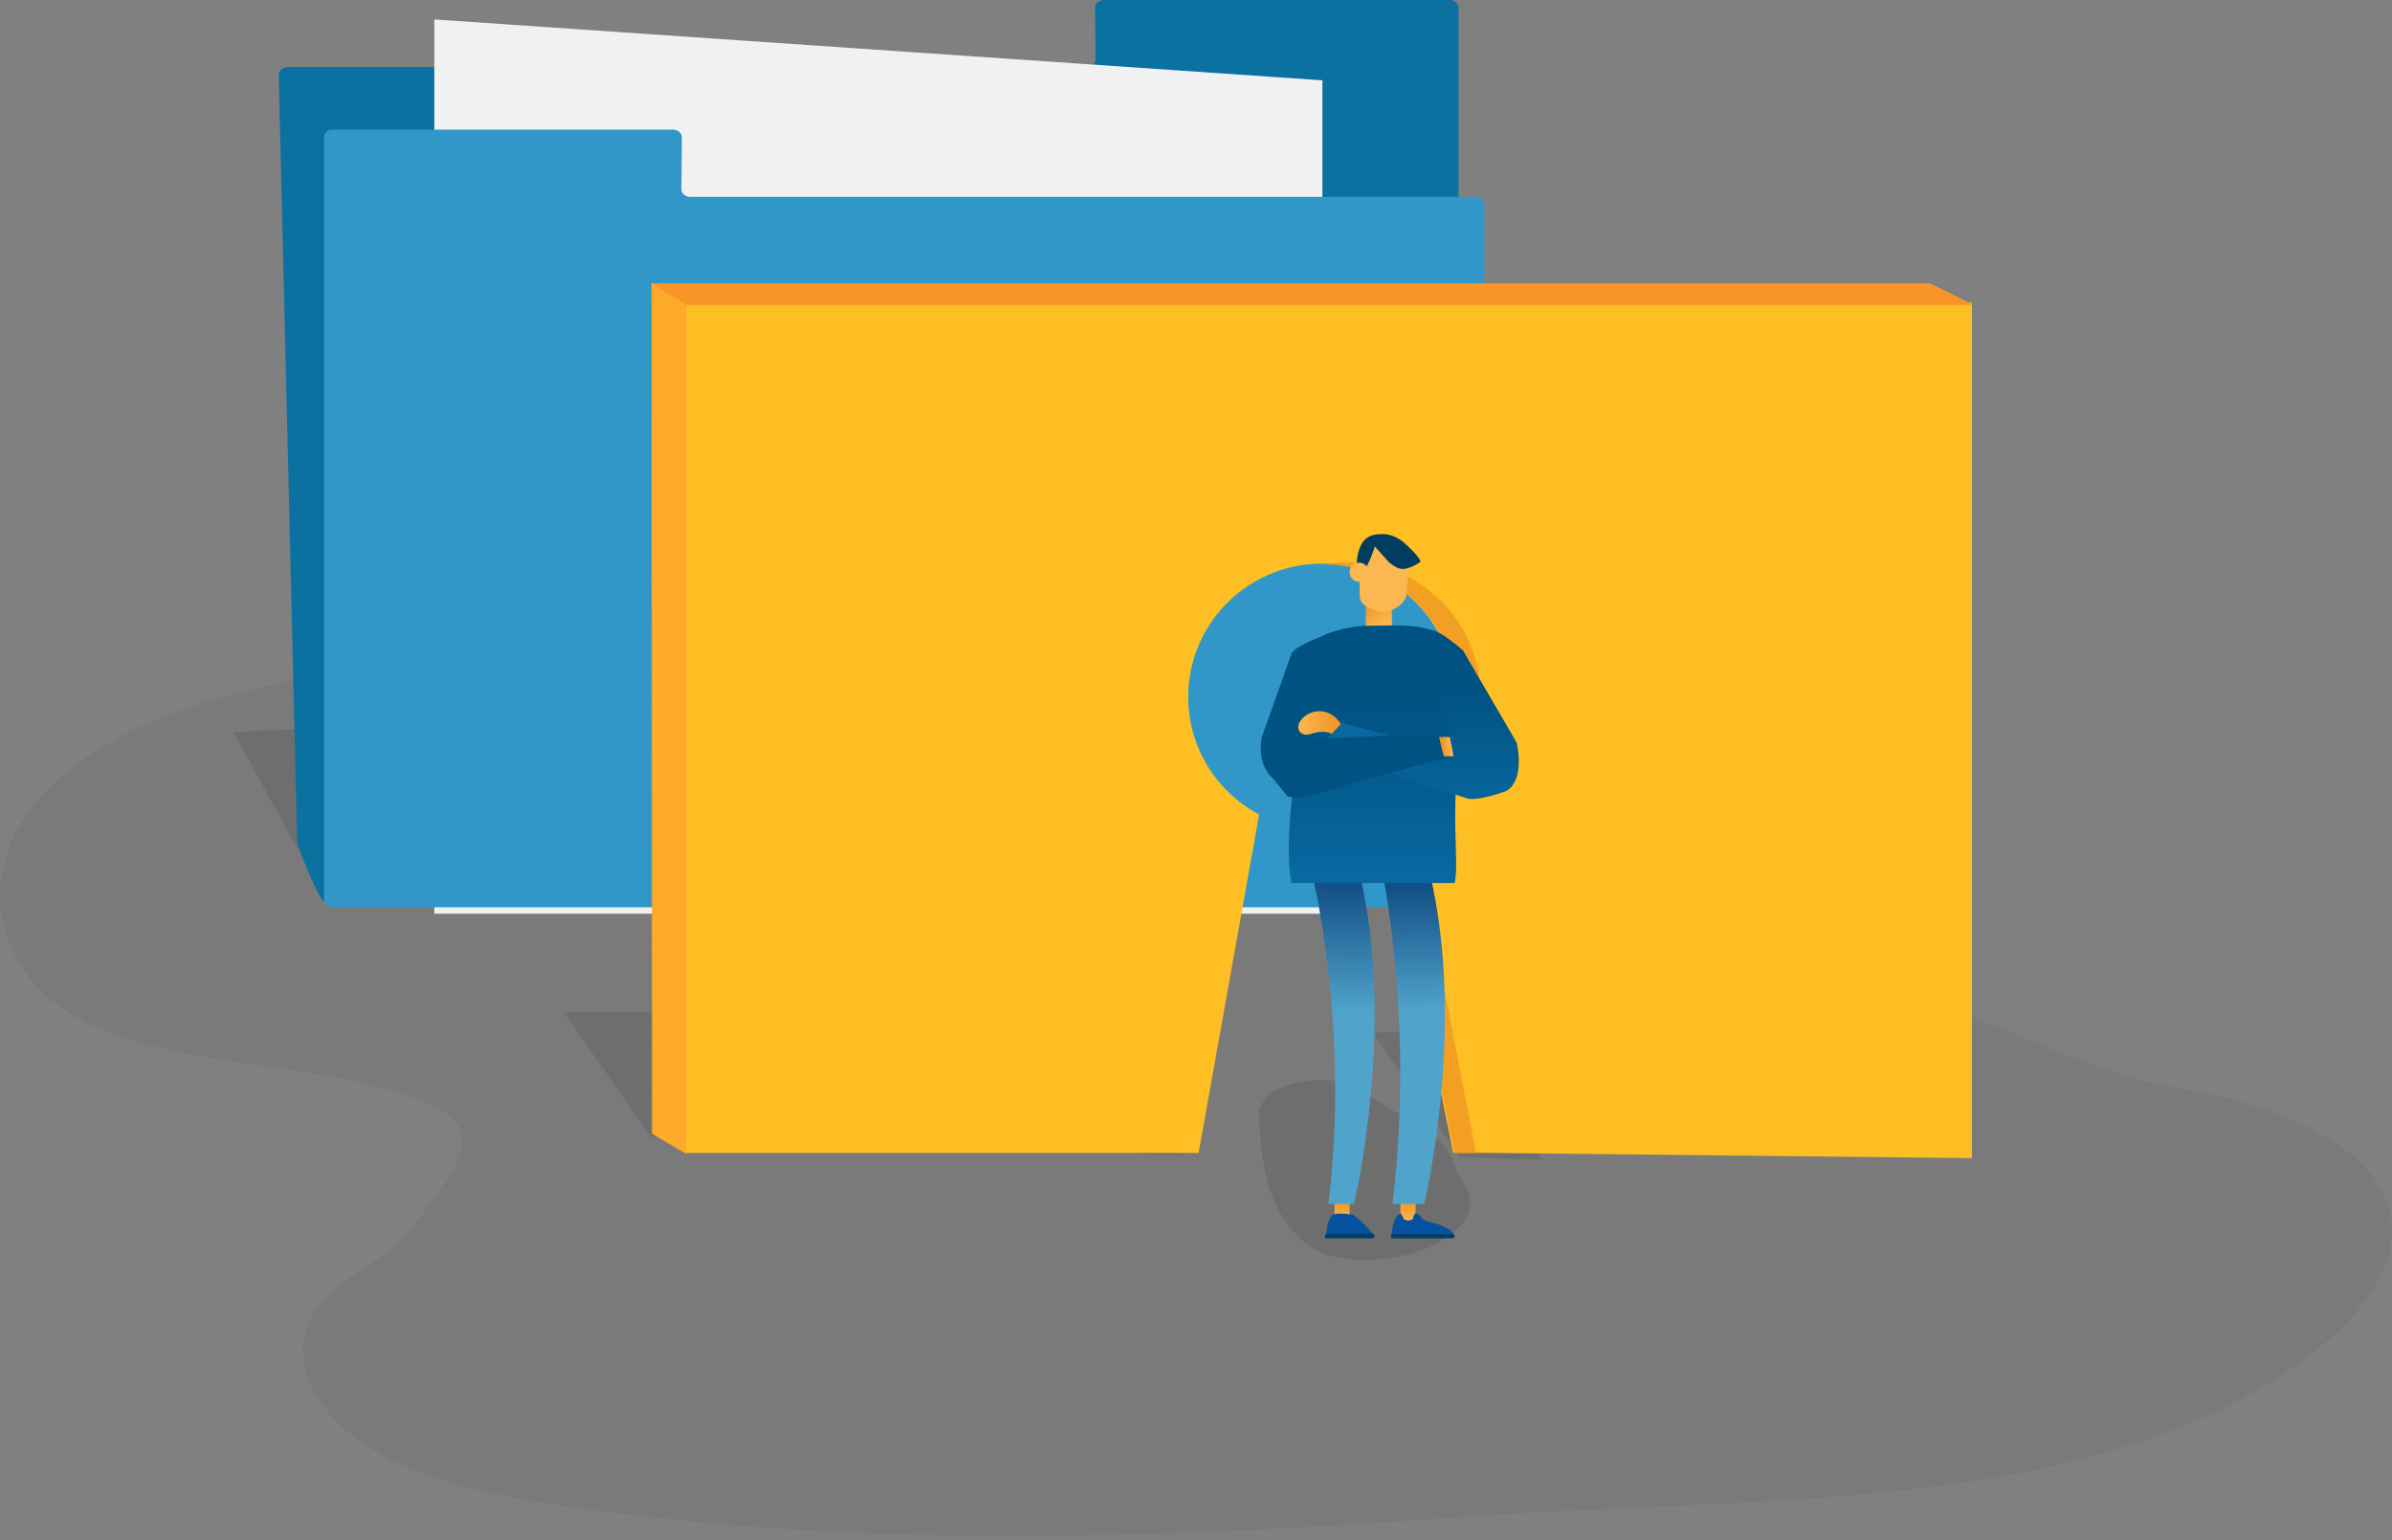 <svg width="250" height="161" xmlns="http://www.w3.org/2000/svg"><rect width="100%" height="100%" fill="#808080" stroke="none"/><defs><linearGradient x1="56.947%" y1="-14.5%" x2="44.688%" y2="103.75%" id="a"><stop stop-color="#EE9224" offset="0%"/><stop stop-color="#FCB850" offset="100%"/></linearGradient><linearGradient x1="55.855%" y1="-14.286%" x2="45.915%" y2="102.653%" id="b"><stop stop-color="#EE9224" offset="0%"/><stop stop-color="#FCB850" offset="100%"/></linearGradient><linearGradient x1="49.923%" y1="42.107%" x2="50.066%" y2="-3.126%" id="c"><stop stop-color="#50A3CB" offset="0%"/><stop stop-color="#084078" offset="100%"/></linearGradient><linearGradient x1="50.074%" y1="41.471%" x2="49.939%" y2="-1.98%" id="d"><stop stop-color="#50A3CB" offset="0%"/><stop stop-color="#084078" offset="100%"/></linearGradient><linearGradient x1="24.545%" y1="-2.324%" x2="68.909%" y2="85.417%" id="e"><stop stop-color="#EE9224" offset="0%"/><stop stop-color="#FCB850" offset="100%"/></linearGradient><linearGradient x1="50.076%" y1="30.16%" x2="49.238%" y2="97.084%" id="f"><stop stop-color="#005282" offset="0%"/><stop stop-color="#0868A0" offset="100%"/></linearGradient><linearGradient x1="50.203%" y1="28.094%" x2="49.849%" y2="109.988%" id="g"><stop stop-color="#005282" offset="0%"/><stop stop-color="#0868A0" offset="100%"/></linearGradient><linearGradient x1="24.378%" y1="53.171%" x2="82.028%" y2="48.049%" id="h"><stop stop-color="#EE9224" offset="0%"/><stop stop-color="#FCB850" offset="100%"/></linearGradient><linearGradient x1="99.788%" y1="50.331%" x2=".285%" y2="50.331%" id="i"><stop stop-color="#EE9224" offset="0%"/><stop stop-color="#FCB850" offset="100%"/></linearGradient></defs><g fill-rule="nonzero" fill="none"><path d="M68.896 70.482c-11.932-.639-24.11-1.327-35.847.345-11.736 1.622-23.276 5.9-29.267 13.03-6.04 7.13-5.009 17.308 4.272 22.52 5.255 2.95 12.179 4.032 18.808 4.966 6.63.934 13.602 1.869 19.053 4.622 5.45 2.754.196 7.966-2.652 12.195-2.111 3.097-6.875 4.917-9.526 7.768-4.322 4.77-1.424 11.359 4.517 15.194 5.942 3.835 14.192 5.458 22.196 6.54 30.004 4.229 61.088 3.196 91.533.983 30.495-2.262 62.66-.196 85.494-14.26 7.856-4.867 14.682-11.948 11.883-18.979-2.553-6.392-12.325-10.178-21.754-11.653-9.428-1.476-19.347-7.474-28.481-9.638-6.187-1.426-12.473-4.425-13.455-8.9-.884-3.835 2.455-7.621 2.455-11.506 0-5.212-6.138-9.735-13.16-11.702-7.022-1.967-14.928-1.967-22.54-1.918-40.561.197-72.382.443-112.943.64" fill-opacity=".046" fill="#000"/><path fill="#000" opacity=".101" d="M34.059 94.173L24.39 76.517l14.228-.636z"/><path d="M33.856 94.173l117.648-12.9c.541 0 .935-.343.935-.784V.785c0-.442-.443-.785-.935-.785h-36.116c-.541 0-.935.343-.935.785l.05 5.444c0 .442-.443.785-.935.785h-83.5c-.542 0-.935.343-.935.785l1.919 79.998c-.05.49 2.263 6.376 2.804 6.376z" fill="#0B71A1"/><path fill="#F1F1F2" d="M45.393 95.528h92.818V8.398L45.393 2.032z"/><path d="M33.875 14.292v79.773c0 .442.443.786.934.786h119.406c.54 0 .934-.344.934-.786v-72.7c0-.442-.442-.786-.934-.786h-82.06c-.541 0-.934-.344-.934-.786l.049-5.452c0-.442-.443-.786-.934-.786H34.81c-.54-.05-.934.295-.934.737z" fill="#3097C8"/><path d="M152.573 120.935l-9.116-12.97 9.116-.145 8.674 13.454m-93.237-2.42l-9.067-13.018 55.094-.145 9.807 15.099" fill="#000" opacity=".101"/><path d="M206.1 121.078l-54.23-.588-7.117-35.387a13.892 13.892 0 007.313-12.252c0-7.695-6.233-13.92-13.938-13.92h-.148c-7.607.099-13.79 6.274-13.79 13.92 0 5.342 2.993 9.949 7.41 12.302l-6.33 35.386H71.578V31.632h134.52v89.446z" fill="#FEBF24"/><path fill="#FCAA27" d="M71.726 120.637l-3.583-2.108-.049-89.004 3.632 2.254z"/><path d="M147.403 84.956l6.871 35.632h-2.258L144.9 85.202a13.892 13.892 0 007.313-12.253c0-7.695-6.233-13.92-13.938-13.92h-.147a16.154 16.154 0 012.65-.244c7.705 0 13.938 6.224 13.938 13.919 0 5.342-2.945 9.9-7.313 12.252z" fill="#EE9224" opacity=".71"/><path fill="#F99528" d="M68.094 29.623l3.632 2.254h134.52l-4.514-2.254z"/><g transform="translate(131.436 55.556)"><path d="M20.784 66.988c.893 1.276 1.835 2.65 1.29 4.221-.497 1.57-2.828 3.435-6.3 4.368-2.877.736-5.903.736-7.937.196-2.033-.54-3.174-1.521-4.067-2.552C.794 69.835.446 65.713.149 61.64c-.1-1.129.149-2.6 2.53-3.582 1.736-.687 3.968-.835 5.506-.59 1.537.246 2.53.835 3.373 1.424 4.365 2.994 8.482 4.122 9.226 8.097" fill="#000" opacity=".101"/><path fill="url(#a)" d="M14.93 70.178h1.588v1.963H14.93z"/><path fill="url(#b)" d="M8.036 69.933h1.587v2.405H8.036z"/><path d="M14.137 73.908h6.25c.1 0 .198-.098.198-.196v-.098c0-.098-.099-.197-.198-.197h-6.25c-.1 0-.199.099-.199.197v.147c0 .098.1.147.199.147z" fill="#053C68"/><path d="M16.915 71.454s.099.393.843.687c.248.099 1.14.246 1.34.393.594.295 1.24.49 1.339.883h-6.4s.05-1.374.646-1.963c0 0 .297-.245.396 0 .1.246.199.442.199.442s.397.344.942 0c.1-.294 0-.147.149-.442.149-.392.546 0 .546 0z" fill="#0452A0"/><path d="M5.655 35.629S9.722 51.628 7.39 70.326h2.678s4.415-18.158.645-34.353" fill="url(#c)"/><path d="M13.046 35.629s3.373 15.999 1.041 34.697h3.324s4.414-18.158.645-34.353" fill="url(#d)"/><path fill="url(#e)" d="M11.31 10.11h2.728v-2.7H11.31z"/><path d="M15.923 2.748l-.397 4.074s-.248.883-1.538 1.423c0 0-1.14.736-2.926-.638 0 0-.397-.147-.397-1.129V5.202s-.447.098-.596-.589c-.05-.147 0-.442.05-.589.198-.392.645-.294.645-.294l1.091-2.356h1.488l2.58 1.374z" fill="#FCB850"/><path d="M10.417 4.613s-.15-1.276.05-2.16c.198-.883.595-2.159 2.33-2.159 0 0 1.29-.245 2.68 1.031 0 0 1.835 1.669 1.487 1.914-1.785 1.08-2.232.736-3.224 0L12.252 1.57s-.893 3.043-1.835 3.043z" fill="#003D61"/><path d="M18.65 10.453c-2.33-.834-4.662-.589-7.092-.589-2.431 0-4.762 1.03-4.762 1.03S2.133 28.66 3.522 36.759h17.063c.397-1.276-.05-4.908.1-8.785 0-.245 0-.54.05-.785.198-5.496.198-11.19.198-11.19l.595-3.484c-.1-.049-1.885-1.717-2.877-2.06z" fill="url(#f)"/><path d="M20.585 11.73l.893.735 5.605 9.62s.943 3.876-1.09 5.054c0 0-2.828 1.08-4.068.785l-8.086-2.65 4.762-1.325h1.984l-1.438-7.263" fill="url(#g)"/><path fill="url(#h)" d="M20.09 21.495l.396 2.012h-1.042l-.496-2.012z"/><path d="M9.127 10.159s-4.712 1.374-5.556 2.552L.446 21.495s-.644 2.798 1.19 4.368l1.489 1.816s1.091.638 3.968-.491c0 0 11.062-3.288 12.401-3.386l-.546-2.307-.05-.294s-12.251.245-13.144.589l1.934-5.202" fill="#005282"/><path d="M8.78 20.268c-.397-.736-1.092-1.276-1.836-1.423a2.457 2.457 0 00-2.132.589c-.348.294-.695.834-.497 1.325.15.344.447.49.794.49.347 0 .595-.146.893-.195.794-.197 1.587-.148 2.282.441.198-.343.446-.49.645-.834l-.15-.393z" fill="url(#i)"/><path fill="#0868A0" d="M13.84 21.348l-5.01-1.325-1.538 1.62z"/><path d="M10.02 71.454s.397.295.843.687c.05.05 1.389 1.424 1.141 1.424-1.042 0-4.812-.148-4.812-.148s.05-1.374.645-1.963c0 0-.248.148 0 0 .546-.294 2.183 0 2.183 0z" fill="#0452A0"/><path d="M7.242 73.908h4.762c.1 0 .198-.098.198-.196v-.098c0-.098-.099-.197-.198-.197H7.242c-.1 0-.198.099-.198.197v.147c0 .098.099.147.198.147z" fill="#053C68"/><circle fill="#FCB850" cx="10.615" cy="4.27" r="1"/></g></g></svg>